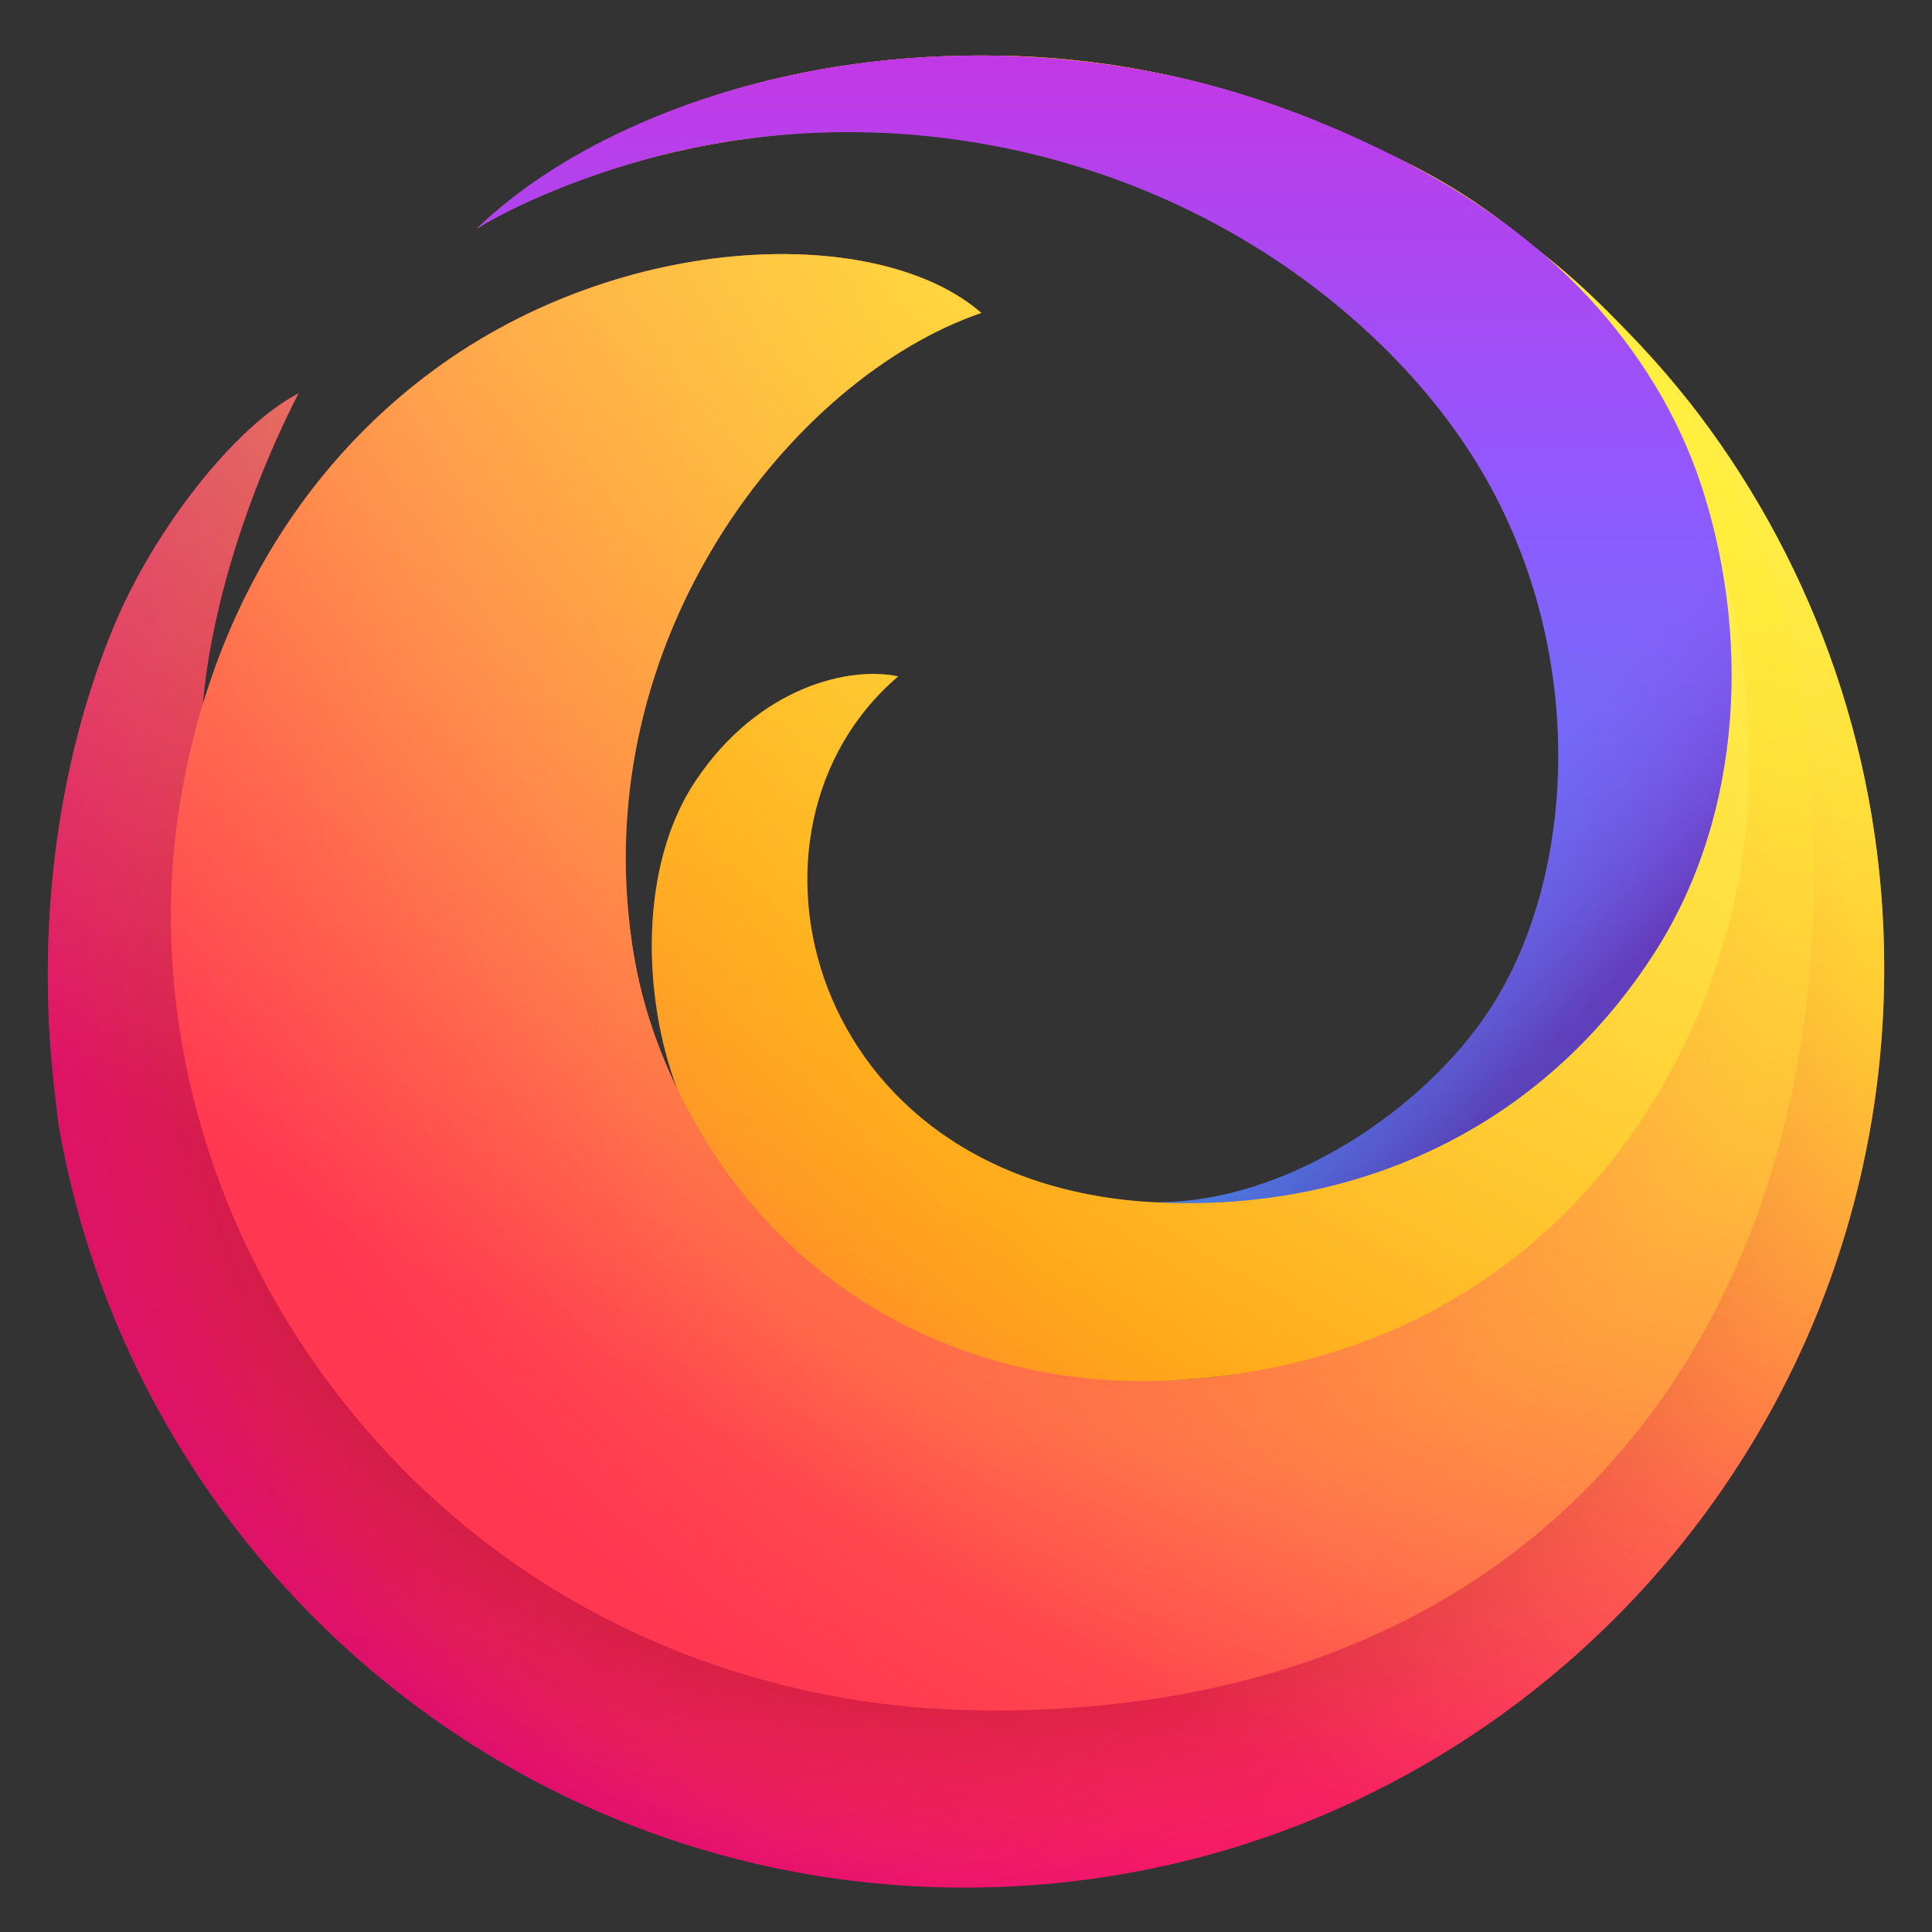 <?xml version="1.0" encoding="UTF-8" standalone="no"?>
<svg
   xmlns:dc="http://purl.org/dc/elements/1.1/"
   xmlns:cc="http://creativecommons.org/ns#"
   xmlns:rdf="http://www.w3.org/1999/02/22-rdf-syntax-ns#"
   xmlns:svg="http://www.w3.org/2000/svg"
   xmlns="http://www.w3.org/2000/svg"
   xmlns:sodipodi="http://sodipodi.sourceforge.net/DTD/sodipodi-0.dtd"
   xmlns:inkscape="http://www.inkscape.org/namespaces/inkscape"
   version="1.1"
   x="0px"
   y="0px"
   viewBox="0 0 1740 1740"
   xml:space="preserve"
   id="svg189"
   sodipodi:docname="Firefox Stacked.svg"
   width="1740"
   height="1740"
   inkscape:version="1.0.1 (3bc2e813f5, 2020-09-07)"><rect x="0" y="0" width="1740" height="1740" fill="#333333" stroke="none"/><defs
   id="defs193" /><sodipodi:namedview
   pagecolor="#ffffff"
   bordercolor="#666666"
   borderopacity="1"
   objecttolerance="10"
   gridtolerance="10"
   guidetolerance="10"
   inkscape:pageopacity="0"
   inkscape:pageshadow="2"
   inkscape:window-width="1920"
   inkscape:window-height="1021"
   id="namedview191"
   showgrid="false"
   fit-margin-top="0.052"
   fit-margin-left="43.039"
   fit-margin-right="43.039"
   fit-margin-bottom="40"
   lock-margins="false"
   inkscape:zoom="0.33412983"
   inkscape:cx="869.47037"
   inkscape:cy="965.6246"
   inkscape:window-x="0"
   inkscape:window-y="31"
   inkscape:window-maximized="1"
   inkscape:current-layer="g181" />
<g
   id="LiveType"
   style="display:none"
   transform="translate(-58.53,-50.448)">
</g>
<g
   id="Outlined"
   transform="translate(-58.53,-50.448)">
	<g
   id="g177">
		<g
   id="g50">
			
				<radialGradient
   id="SVGID_1_"
   cx="321.965"
   cy="-119.885"
   r="1876.787"
   fx="389.093"
   fy="-153.063"
   gradientTransform="translate(1258.441,532.89)"
   gradientUnits="userSpaceOnUse">
				<stop
   offset="0"
   style="stop-color:#FFF44F"
   id="stop3" />
				<stop
   offset="0.295"
   style="stop-color:#FF980E"
   id="stop5" />
				<stop
   offset="0.432"
   style="stop-color:#FF5D36"
   id="stop7" />
				<stop
   offset="0.53"
   style="stop-color:#FF3750"
   id="stop9" />
				<stop
   offset="0.749"
   style="stop-color:#F5156C"
   id="stop11" />
				<stop
   offset="0.765"
   style="stop-color:#F1136E"
   id="stop13" />
				<stop
   offset="0.88"
   style="stop-color:#DA057A"
   id="stop15" />
				<stop
   offset="0.953"
   style="stop-color:#D2007F"
   id="stop17" />
			</radialGradient>
			<path
   style="fill:url(#SVGID_1_)"
   d="M 1588.948,424.269 C 1439.478,227.894 1206.447,105.508 961.358,100.628 769.363,96.806 636.704,154.365 561.647,200.638 662.069,142.538 807.372,109.584 934.597,111.206 c 327.29,4.17 678.776,226.497 730.981,627.281 59.927,460.065 -261.254,844.039 -713.113,845.198 -497.107,1.275 -799.451,-437.843 -720.431,-832.257 3.946,-19.695 1.976,-38.852 8.555,-57.466 3.766,-69.35 30.026,-178.054 86.674,-289.124 C 270.026,434.381 197.133,527.854 161.142,614.438 109.258,739.259 90.973,888.528 107.433,1030.544 c 1.239,10.69 2.361,21.349 3.763,31.948 66.58,390.593 406.647,687.954 816.214,687.954 457.335,0 828.078,-370.743 828.078,-828.075 0,-186.992 -62.005,-359.486 -166.54,-498.102 z m -1310.651,71.912 -0.003,0.003 z"
   id="path20" />
			<g
   style="opacity:0.67"
   id="g29">
				
					<radialGradient
   id="SVGID_2_"
   cx="-1019.816"
   cy="-42.246"
   r="1110.733"
   fx="-980.088"
   fy="-61.881"
   gradientTransform="translate(1258.441,532.89)"
   gradientUnits="userSpaceOnUse">
					<stop
   offset="0"
   style="stop-color:#B5007F"
   id="stop22" />
					<stop
   offset="1"
   style="stop-color:#F5156C;stop-opacity:0"
   id="stop24" />
				</radialGradient>
				<path
   style="fill:url(#SVGID_2_)"
   d="M 1588.948,424.269 C 1439.478,227.894 1206.447,105.508 961.358,100.628 769.363,96.806 636.704,154.365 561.647,200.638 662.069,142.538 807.372,109.584 934.597,111.206 c 327.29,4.17 678.776,226.497 730.981,627.281 59.927,460.065 -261.254,844.039 -713.113,845.198 -497.107,1.275 -799.451,-437.843 -720.431,-832.257 3.946,-19.695 1.976,-38.852 8.555,-57.466 3.766,-69.35 30.026,-178.054 86.674,-289.124 C 270.026,434.381 197.133,527.854 161.142,614.438 109.258,739.259 90.973,888.528 107.433,1030.544 c 1.239,10.69 2.361,21.349 3.763,31.948 66.58,390.593 406.647,687.954 816.214,687.954 457.335,0 828.078,-370.743 828.078,-828.075 0,-186.992 -62.005,-359.486 -166.54,-498.102 z m -1310.651,71.912 -0.003,0.003 z"
   id="path27" />
			</g>
			
				<radialGradient
   id="SVGID_3_"
   cx="482.401"
   cy="-226.675"
   r="2203.835"
   fx="561.226"
   fy="-265.635"
   gradientTransform="translate(1258.441,532.89)"
   gradientUnits="userSpaceOnUse">
				<stop
   offset="0"
   style="stop-color:#FFDD00;stop-opacity:0.6"
   id="stop31" />
				<stop
   offset="0.084"
   style="stop-color:#FFD801;stop-opacity:0.524"
   id="stop33" />
				<stop
   offset="0.182"
   style="stop-color:#FECA05;stop-opacity:0.435"
   id="stop35" />
				<stop
   offset="0.288"
   style="stop-color:#FEB20C;stop-opacity:0.339"
   id="stop37" />
				<stop
   offset="0.4"
   style="stop-color:#FD9115;stop-opacity:0.239"
   id="stop39" />
				<stop
   offset="0.515"
   style="stop-color:#FB6621;stop-opacity:0.134"
   id="stop41" />
				<stop
   offset="0.633"
   style="stop-color:#F9332F;stop-opacity:0.028"
   id="stop43" />
				<stop
   offset="0.664"
   style="stop-color:#F92433;stop-opacity:0"
   id="stop45" />
			</radialGradient>
			<path
   style="fill:url(#SVGID_3_)"
   d="M 1588.948,424.269 C 1439.478,227.894 1206.447,105.508 961.358,100.628 769.363,96.806 636.704,154.365 561.647,200.638 662.069,142.538 807.372,109.584 934.597,111.206 c 327.29,4.17 678.776,226.497 730.981,627.281 59.927,460.065 -261.254,844.039 -713.113,845.198 -497.107,1.275 -799.451,-437.843 -720.431,-832.257 3.946,-19.695 1.976,-38.852 8.555,-57.466 3.766,-69.35 30.026,-178.054 86.674,-289.124 C 270.026,434.381 197.133,527.854 161.142,614.438 109.258,739.259 90.973,888.528 107.433,1030.544 c 1.239,10.69 2.361,21.349 3.763,31.948 66.58,390.593 406.647,687.954 816.214,687.954 457.335,0 828.078,-370.743 828.078,-828.075 0,-186.992 -62.005,-359.486 -166.54,-498.102 z m -1310.651,71.912 -0.003,0.003 z"
   id="path48" />
		</g>
		<g
   id="g74">
			<radialGradient
   id="SVGID_4_"
   cx="975.766"
   cy="1018.462"
   r="2843.121"
   gradientUnits="userSpaceOnUse">
				<stop
   offset="0.153"
   style="stop-color:#960E18"
   id="stop52" />
				<stop
   offset="0.206"
   style="stop-color:#CC2335;stop-opacity:0.554"
   id="stop54" />
				<stop
   offset="0.249"
   style="stop-color:#F13148;stop-opacity:0.191"
   id="stop56" />
				<stop
   offset="0.272"
   style="stop-color:#FF3750;stop-opacity:0"
   id="stop58" />
			</radialGradient>
			<path
   style="fill:url(#SVGID_4_)"
   d="M 1588.948,424.269 C 1439.478,227.894 1206.447,105.508 961.358,100.628 769.363,96.806 636.704,154.365 561.647,200.638 662.069,142.538 807.372,109.584 934.597,111.206 c 327.29,4.17 678.776,226.497 730.981,627.281 59.927,460.065 -261.254,844.039 -713.113,845.198 -497.107,1.275 -799.451,-437.843 -720.431,-832.257 3.946,-19.695 1.976,-38.852 8.555,-57.466 3.766,-69.35 30.026,-178.054 86.674,-289.124 C 270.026,434.381 197.133,527.854 161.142,614.438 109.258,739.259 90.973,888.528 107.433,1030.544 c 1.239,10.69 2.361,21.349 3.763,31.948 66.58,390.593 406.647,687.954 816.214,687.954 457.335,0 828.078,-370.743 828.078,-828.075 0,-186.992 -62.005,-359.486 -166.54,-498.102 z m -1310.651,71.912 -0.003,0.003 z"
   id="path61" />
			<radialGradient
   id="SVGID_5_"
   cx="760.619"
   cy="982.712"
   r="2843.121"
   gradientUnits="userSpaceOnUse">
				<stop
   offset="0.113"
   style="stop-color:#960E18"
   id="stop63" />
				<stop
   offset="0.189"
   style="stop-color:#CC2335;stop-opacity:0.554"
   id="stop65" />
				<stop
   offset="0.252"
   style="stop-color:#F13148;stop-opacity:0.191"
   id="stop67" />
				<stop
   offset="0.284"
   style="stop-color:#FF3750;stop-opacity:0"
   id="stop69" />
			</radialGradient>
			<path
   style="fill:url(#SVGID_5_)"
   d="M 1588.948,424.269 C 1439.478,227.894 1206.447,105.508 961.358,100.628 769.363,96.806 636.704,154.365 561.647,200.638 662.069,142.538 807.372,109.584 934.597,111.206 c 327.29,4.17 678.776,226.497 730.981,627.281 59.927,460.065 -261.254,844.039 -713.113,845.198 -497.107,1.275 -799.451,-437.843 -720.431,-832.257 3.946,-19.695 1.976,-38.852 8.555,-57.466 3.766,-69.35 30.026,-178.054 86.674,-289.124 C 270.026,434.381 197.133,527.854 161.142,614.438 109.258,739.259 90.973,888.528 107.433,1030.544 c 1.239,10.69 2.361,21.349 3.763,31.948 66.58,390.593 406.647,687.954 816.214,687.954 457.335,0 828.078,-370.743 828.078,-828.075 0,-186.992 -62.005,-359.486 -166.54,-498.102 z m -1310.651,71.912 -0.003,0.003 z"
   id="path72" />
		</g>
		
			<linearGradient
   id="SVGID_6_"
   gradientUnits="userSpaceOnUse"
   x1="-209.369"
   y1="-272.081"
   x2="277.096"
   y2="570.501"
   gradientTransform="translate(1258.441,532.89)">
			<stop
   offset="0"
   style="stop-color:#FFBC04"
   id="stop76" />
			<stop
   offset="0.26"
   style="stop-color:#FFA202;stop-opacity:0.489"
   id="stop78" />
			<stop
   offset="0.508"
   style="stop-color:#FF8E00;stop-opacity:0"
   id="stop80" />
		</linearGradient>
		<path
   style="fill:url(#SVGID_6_)"
   d="m 1665.579,738.487 c 6.617,50.803 8.569,100.762 6.23,149.455 27.421,-4.058 54.892,-7.737 82.416,-10.922 -9.154,-169.485 -69.25,-325.417 -165.276,-452.75 C 1439.478,227.894 1206.447,105.508 961.358,100.628 769.363,96.806 636.704,154.365 561.647,200.638 662.069,142.538 807.372,109.584 934.597,111.206 c 327.29,4.17 678.776,226.497 730.981,627.281 z"
   id="path83" />
		<g
   id="g113">
			
				<radialGradient
   id="SVGID_7_"
   cx="257.633"
   cy="346.109"
   r="1837.156"
   fx="323.343"
   fy="313.632"
   gradientTransform="matrix(0.959,0,0,0.959,1293.991,17.724)"
   gradientUnits="userSpaceOnUse">
				<stop
   offset="0"
   style="stop-color:#FF980E"
   id="stop85" />
				<stop
   offset="0.295"
   style="stop-color:#FF7139"
   id="stop87" />
				<stop
   offset="0.485"
   style="stop-color:#FF5B51"
   id="stop89" />
				<stop
   offset="0.626"
   style="stop-color:#FF4F5E"
   id="stop91" />
				<stop
   offset="0.737"
   style="stop-color:#FF4055"
   id="stop93" />
				<stop
   offset="0.843"
   style="stop-color:#FF3750"
   id="stop95" />
			</radialGradient>
			<path
   style="fill:url(#SVGID_7_)"
   d="M 1685.708,715.606 C 1639.17,296.76 1264.747,108.491 934.597,111.206 c -127.231,1.046 -272.529,31.332 -372.951,89.433 -46.909,28.92 -71.314,53.413 -73.591,55.753 2.661,-2.204 10.617,-8.738 23.813,-17.773 0.432,-0.302 0.868,-0.597 1.301,-0.898 0.375,-0.255 0.767,-0.516 1.15,-0.774 47.87,-33.006 101.898,-56.977 159.029,-73.679 87.253,-25.508 181.723,-34.069 272.552,-31.792 373.387,21.481 636.884,330.657 646.057,659.756 7.592,272.376 -215.882,489.593 -473.48,502.174 C 931.133,1302.555 754.66,1212.115 668.412,1031.186 649.225,990.935 635.153,950.024 627.814,900.569 586.954,625.223 772.299,390.411 942.264,332.279 850.559,252.373 620.818,257.793 449.824,383.29 326.681,473.668 246.798,611.177 220.332,775.229 c -20.178,125.079 -1.174,255.151 48.379,371.32 50.492,118.371 132.608,222.726 235.844,299.568 112.104,83.443 247.097,131.997 386.233,142.573 20.519,1.56 41.098,2.323 61.676,2.323 547.09,0 784.478,-414.294 733.243,-875.407 z"
   id="path98" />
			
				<radialGradient
   id="SVGID_8_"
   cx="257.633"
   cy="346.109"
   r="1837.156"
   fx="323.343"
   fy="313.632"
   gradientTransform="matrix(0.959,0,0,0.959,1293.991,17.724)"
   gradientUnits="userSpaceOnUse">
				<stop
   offset="0.084"
   style="stop-color:#FFDE08"
   id="stop100" />
				<stop
   offset="0.208"
   style="stop-color:#FFD609;stop-opacity:0.832"
   id="stop102" />
				<stop
   offset="0.403"
   style="stop-color:#FFBF0B;stop-opacity:0.568"
   id="stop104" />
				<stop
   offset="0.644"
   style="stop-color:#FF9B0F;stop-opacity:0.242"
   id="stop106" />
				<stop
   offset="0.822"
   style="stop-color:#FF7B12;stop-opacity:0"
   id="stop108" />
			</radialGradient>
			<path
   style="fill:url(#SVGID_8_)"
   d="M 1685.708,715.606 C 1639.17,296.76 1264.747,108.491 934.597,111.206 c -127.231,1.046 -272.529,31.332 -372.951,89.433 -46.909,28.92 -71.314,53.413 -73.591,55.753 2.661,-2.204 10.617,-8.738 23.813,-17.773 0.432,-0.302 0.868,-0.597 1.301,-0.898 0.375,-0.255 0.767,-0.516 1.15,-0.774 47.87,-33.006 101.898,-56.977 159.029,-73.679 87.253,-25.508 181.723,-34.069 272.552,-31.792 373.387,21.481 636.884,330.657 646.057,659.756 7.592,272.376 -215.882,489.593 -473.48,502.174 C 931.133,1302.555 754.66,1212.115 668.412,1031.186 649.225,990.935 635.153,950.024 627.814,900.569 586.954,625.223 772.299,390.411 942.264,332.279 850.559,252.373 620.818,257.793 449.824,383.29 326.681,473.668 246.798,611.177 220.332,775.229 c -20.178,125.079 -1.174,255.151 48.379,371.32 50.492,118.371 132.608,222.726 235.844,299.568 112.104,83.443 247.097,131.997 386.233,142.573 20.519,1.56 41.098,2.323 61.676,2.323 547.09,0 784.478,-414.294 733.243,-875.407 z"
   id="path111" />
		</g>
		<g
   id="g133">
			
				<radialGradient
   id="SVGID_9_"
   cx="1134.043"
   cy="897.613"
   r="863.962"
   gradientTransform="matrix(0.247,0.969,-1.011,0.258,1761.344,-432.815)"
   gradientUnits="userSpaceOnUse">
				<stop
   offset="0.363"
   style="stop-color:#FF3750"
   id="stop115" />
				<stop
   offset="0.411"
   style="stop-color:#FF444B;stop-opacity:0.789"
   id="stop117" />
				<stop
   offset="0.59"
   style="stop-color:#FF7139;stop-opacity:0"
   id="stop119" />
			</radialGradient>
			<path
   style="opacity:0.53;fill:url(#SVGID_9_)"
   d="M 1685.708,715.606 C 1639.17,296.76 1264.747,108.491 934.597,111.206 c -127.231,1.046 -272.529,31.332 -372.951,89.433 -46.909,28.92 -71.314,53.413 -73.591,55.753 2.661,-2.204 10.617,-8.738 23.813,-17.773 0.432,-0.302 0.868,-0.597 1.301,-0.898 0.375,-0.255 0.767,-0.516 1.15,-0.774 47.87,-33.006 101.898,-56.977 159.029,-73.679 87.253,-25.508 181.723,-34.069 272.552,-31.792 373.387,21.481 636.884,330.657 646.057,659.756 7.592,272.376 -215.882,489.593 -473.48,502.174 C 931.133,1302.555 754.66,1212.115 668.412,1031.186 649.225,990.935 635.153,950.024 627.814,900.569 586.954,625.223 772.299,390.411 942.264,332.279 850.559,252.373 620.818,257.793 449.824,383.29 326.681,473.668 246.798,611.177 220.332,775.229 c -20.178,125.079 -1.174,255.151 48.379,371.32 50.492,118.371 132.608,222.726 235.844,299.568 112.104,83.443 247.097,131.997 386.233,142.573 20.519,1.56 41.098,2.323 61.676,2.323 547.09,0 784.478,-414.294 733.243,-875.407 z"
   id="path122" />
			
				<radialGradient
   id="SVGID_10_"
   cx="985.124"
   cy="970.779"
   r="863.962"
   gradientTransform="matrix(0.247,0.969,-0.97,0.247,1683.043,-223.978)"
   gradientUnits="userSpaceOnUse">
				<stop
   offset="0.216"
   style="stop-color:#FF3750;stop-opacity:0.8"
   id="stop124" />
				<stop
   offset="0.27"
   style="stop-color:#FF444B;stop-opacity:0.632"
   id="stop126" />
				<stop
   offset="0.474"
   style="stop-color:#FF7139;stop-opacity:0"
   id="stop128" />
			</radialGradient>
			<path
   style="opacity:0.53;fill:url(#SVGID_10_)"
   d="M 1685.708,715.606 C 1639.17,296.76 1264.747,108.491 934.597,111.206 c -127.231,1.046 -272.529,31.332 -372.951,89.433 -46.909,28.92 -71.314,53.413 -73.591,55.753 2.661,-2.204 10.617,-8.738 23.813,-17.773 0.432,-0.302 0.868,-0.597 1.301,-0.898 0.375,-0.255 0.767,-0.516 1.15,-0.774 47.87,-33.006 101.898,-56.977 159.029,-73.679 87.253,-25.508 181.723,-34.069 272.552,-31.792 373.387,21.481 636.884,330.657 646.057,659.756 7.592,272.376 -215.882,489.593 -473.48,502.174 C 931.133,1302.555 754.66,1212.115 668.412,1031.186 649.225,990.935 635.153,950.024 627.814,900.569 586.954,625.223 772.299,390.411 942.264,332.279 850.559,252.373 620.818,257.793 449.824,383.29 326.681,473.668 246.798,611.177 220.332,775.229 c -20.178,125.079 -1.174,255.151 48.379,371.32 50.492,118.371 132.608,222.726 235.844,299.568 112.104,83.443 247.097,131.997 386.233,142.573 20.519,1.56 41.098,2.323 61.676,2.323 547.09,0 784.478,-414.294 733.243,-875.407 z"
   id="path131" />
		</g>
		<g
   id="g148">
			
				<radialGradient
   id="SVGID_11_"
   cx="624.281"
   cy="138.584"
   r="3105.129"
   gradientTransform="matrix(0.959,0,0,0.959,1293.991,17.724)"
   gradientUnits="userSpaceOnUse">
				<stop
   offset="0.054"
   style="stop-color:#FFF44F"
   id="stop135" />
				<stop
   offset="0.457"
   style="stop-color:#FF980E"
   id="stop137" />
				<stop
   offset="0.521"
   style="stop-color:#FF8424"
   id="stop139" />
				<stop
   offset="0.587"
   style="stop-color:#FF7634"
   id="stop141" />
				<stop
   offset="0.639"
   style="stop-color:#FF7139"
   id="stop143" />
			</radialGradient>
			<path
   style="fill:url(#SVGID_11_)"
   d="m 1118.477,1293.405 c 353.577,-21.453 504.864,-313.42 514.346,-520.683 14.808,-323.654 -177.692,-672.692 -686.923,-641.247 -90.829,-2.277 -185.299,6.284 -272.552,31.792 -76.488,23.334 -129.612,53.842 -159.029,73.679 -0.381,0.262 -0.771,0.511 -1.15,0.774 -0.457,0.31 -0.856,0.593 -1.301,0.898 -7.918,5.535 -15.661,11.326 -23.223,17.369 14.158,-9.664 189.77,-113.126 433.755,-81.182 292.291,38.269 559.62,265.181 559.62,564.575 0,230.354 -178.45,406.216 -387.386,393.661 -310.427,-18.653 -388.596,-336.213 -227.188,-473.423 -43.544,-9.356 -125.377,8.965 -182.35,93.946 -51.121,76.252 -48.236,194.077 -16.685,277.623 86.248,180.929 262.842,273.578 450.066,262.219 z"
   id="path146" />
		</g>
		<g
   id="g157">
			
				<linearGradient
   id="SVGID_12_"
   gradientUnits="userSpaceOnUse"
   x1="1321.766"
   y1="246.002"
   x2="477.681"
   y2="1708">
				<stop
   offset="0"
   style="stop-color:#FFF44F;stop-opacity:0.8"
   id="stop150" />
				<stop
   offset="0.75"
   style="stop-color:#FFF44F;stop-opacity:0"
   id="stop152" />
			</linearGradient>
			<path
   style="fill:url(#SVGID_12_)"
   d="m 1588.945,424.269 c -22.163,-29.125 -46.37,-56.404 -71.982,-82.13 -20.544,-21.749 -42.561,-41.788 -65.684,-60.348 13.323,11.649 26.147,23.877 38.218,36.907 44.78,48.34 80.244,105.447 100.928,167.966 43.191,130.547 40.371,293.914 -42.085,422.227 -98.262,152.904 -258.23,228.384 -431.155,224.707 -7.478,0.033 -14.985,-0.102 -22.551,-0.557 C 784.211,1114.387 706.039,796.827 867.45,659.619 823.901,650.262 742.074,668.583 685.099,753.563 633.976,829.815 636.862,947.64 668.415,1031.184 649.225,990.937 635.156,950.024 627.817,900.571 586.955,625.224 772.302,390.41 942.267,332.277 850.561,252.374 620.822,257.794 449.823,383.29 c -99.639,73.129 -170.925,177.133 -208.543,301.069 5.53,-69.54 31.86,-173.405 85.979,-279.522 -57.231,29.542 -130.129,123.018 -166.113,209.597 -51.885,124.823 -70.173,274.094 -53.716,416.111 1.245,10.686 2.366,21.346 3.765,31.948 66.577,390.592 406.648,687.953 816.218,687.953 457.332,0 828.076,-370.745 828.076,-828.076 0,-186.991 -62.007,-359.484 -166.545,-498.102 z"
   id="path155" />
		</g>
		
			<linearGradient
   id="SVGID_13_"
   gradientUnits="userSpaceOnUse"
   x1="-205.411"
   y1="605.314"
   x2="-205.411"
   y2="-421.979"
   gradientTransform="translate(1258.441,532.89)">
			<stop
   offset="0"
   style="stop-color:#3A8EE6"
   id="stop159" />
			<stop
   offset="0.236"
   style="stop-color:#5C79F0"
   id="stop161" />
			<stop
   offset="0.629"
   style="stop-color:#9059FF"
   id="stop163" />
			<stop
   offset="1"
   style="stop-color:#C139E6"
   id="stop165" />
		</linearGradient>
		<path
   style="fill:url(#SVGID_13_)"
   d="M 1590.422,486.665 C 1569.737,424.143 1534.274,367.036 1489.494,318.7 1436.735,261.753 1371.032,218.48 1301.478,184.78 1242.305,156.11 1180.509,133.483 1116.645,119.422 1002.256,94.238 882.243,94.684 774.176,117.429 656.69,142.156 553.373,192.879 488.033,256.291 c 48.993,-29.7 117.334,-53.788 166.031,-66.063 225.98,-56.962 474.815,4.735 644.47,167.051 34.109,32.634 64.695,69.149 89.494,109.37 101.21,164.151 91.634,370.516 12.726,492.226 -58.62,90.417 -184.149,175.239 -301.273,174.317 179.684,9.406 347.246,-66.181 448.857,-224.3 82.458,-128.316 85.275,-291.682 42.085,-422.228 z"
   id="path168" />
		
			<linearGradient
   id="SVGID_14_"
   gradientUnits="userSpaceOnUse"
   x1="-583.449"
   y1="-426.689"
   x2="250.12"
   y2="406.881"
   gradientTransform="translate(1258.441,532.89)">
			<stop
   offset="0.805"
   style="stop-color:#9059FF;stop-opacity:0"
   id="stop170" />
			<stop
   offset="1"
   style="stop-color:#6E008B;stop-opacity:0.5"
   id="stop172" />
		</linearGradient>
		<path
   style="fill:url(#SVGID_14_)"
   d="M 1590.422,486.665 C 1569.737,424.143 1534.274,367.036 1489.494,318.7 1436.735,261.753 1371.032,218.48 1301.478,184.78 1242.305,156.11 1180.509,133.483 1116.645,119.422 1002.256,94.238 882.243,94.684 774.176,117.429 656.69,142.156 553.373,192.879 488.033,256.291 c 48.993,-29.7 117.334,-53.788 166.031,-66.063 225.98,-56.962 474.815,4.735 644.47,167.051 34.109,32.634 64.695,69.149 89.494,109.37 101.21,164.151 91.634,370.516 12.726,492.226 -58.62,90.417 -184.149,175.239 -301.273,174.317 179.684,9.406 347.246,-66.181 448.857,-224.3 82.458,-128.316 85.275,-291.682 42.085,-422.228 z"
   id="path175" />
	</g>
	<g
   id="g181">
		
	</g>
	<rect
   x="745.5"
   y="50.5"
   style="fill:none"
   width="50"
   height="50"
   id="rect183" />
</g>
<g
   id="Layer_3"
   transform="translate(-58.53,-50.448)">
</g>
<g
   id="Layer_4"
   transform="translate(-58.53,-50.448)">
</g>
<g
   id="Layer_5"
   transform="translate(-58.53,-50.448)">
</g>
</svg>
